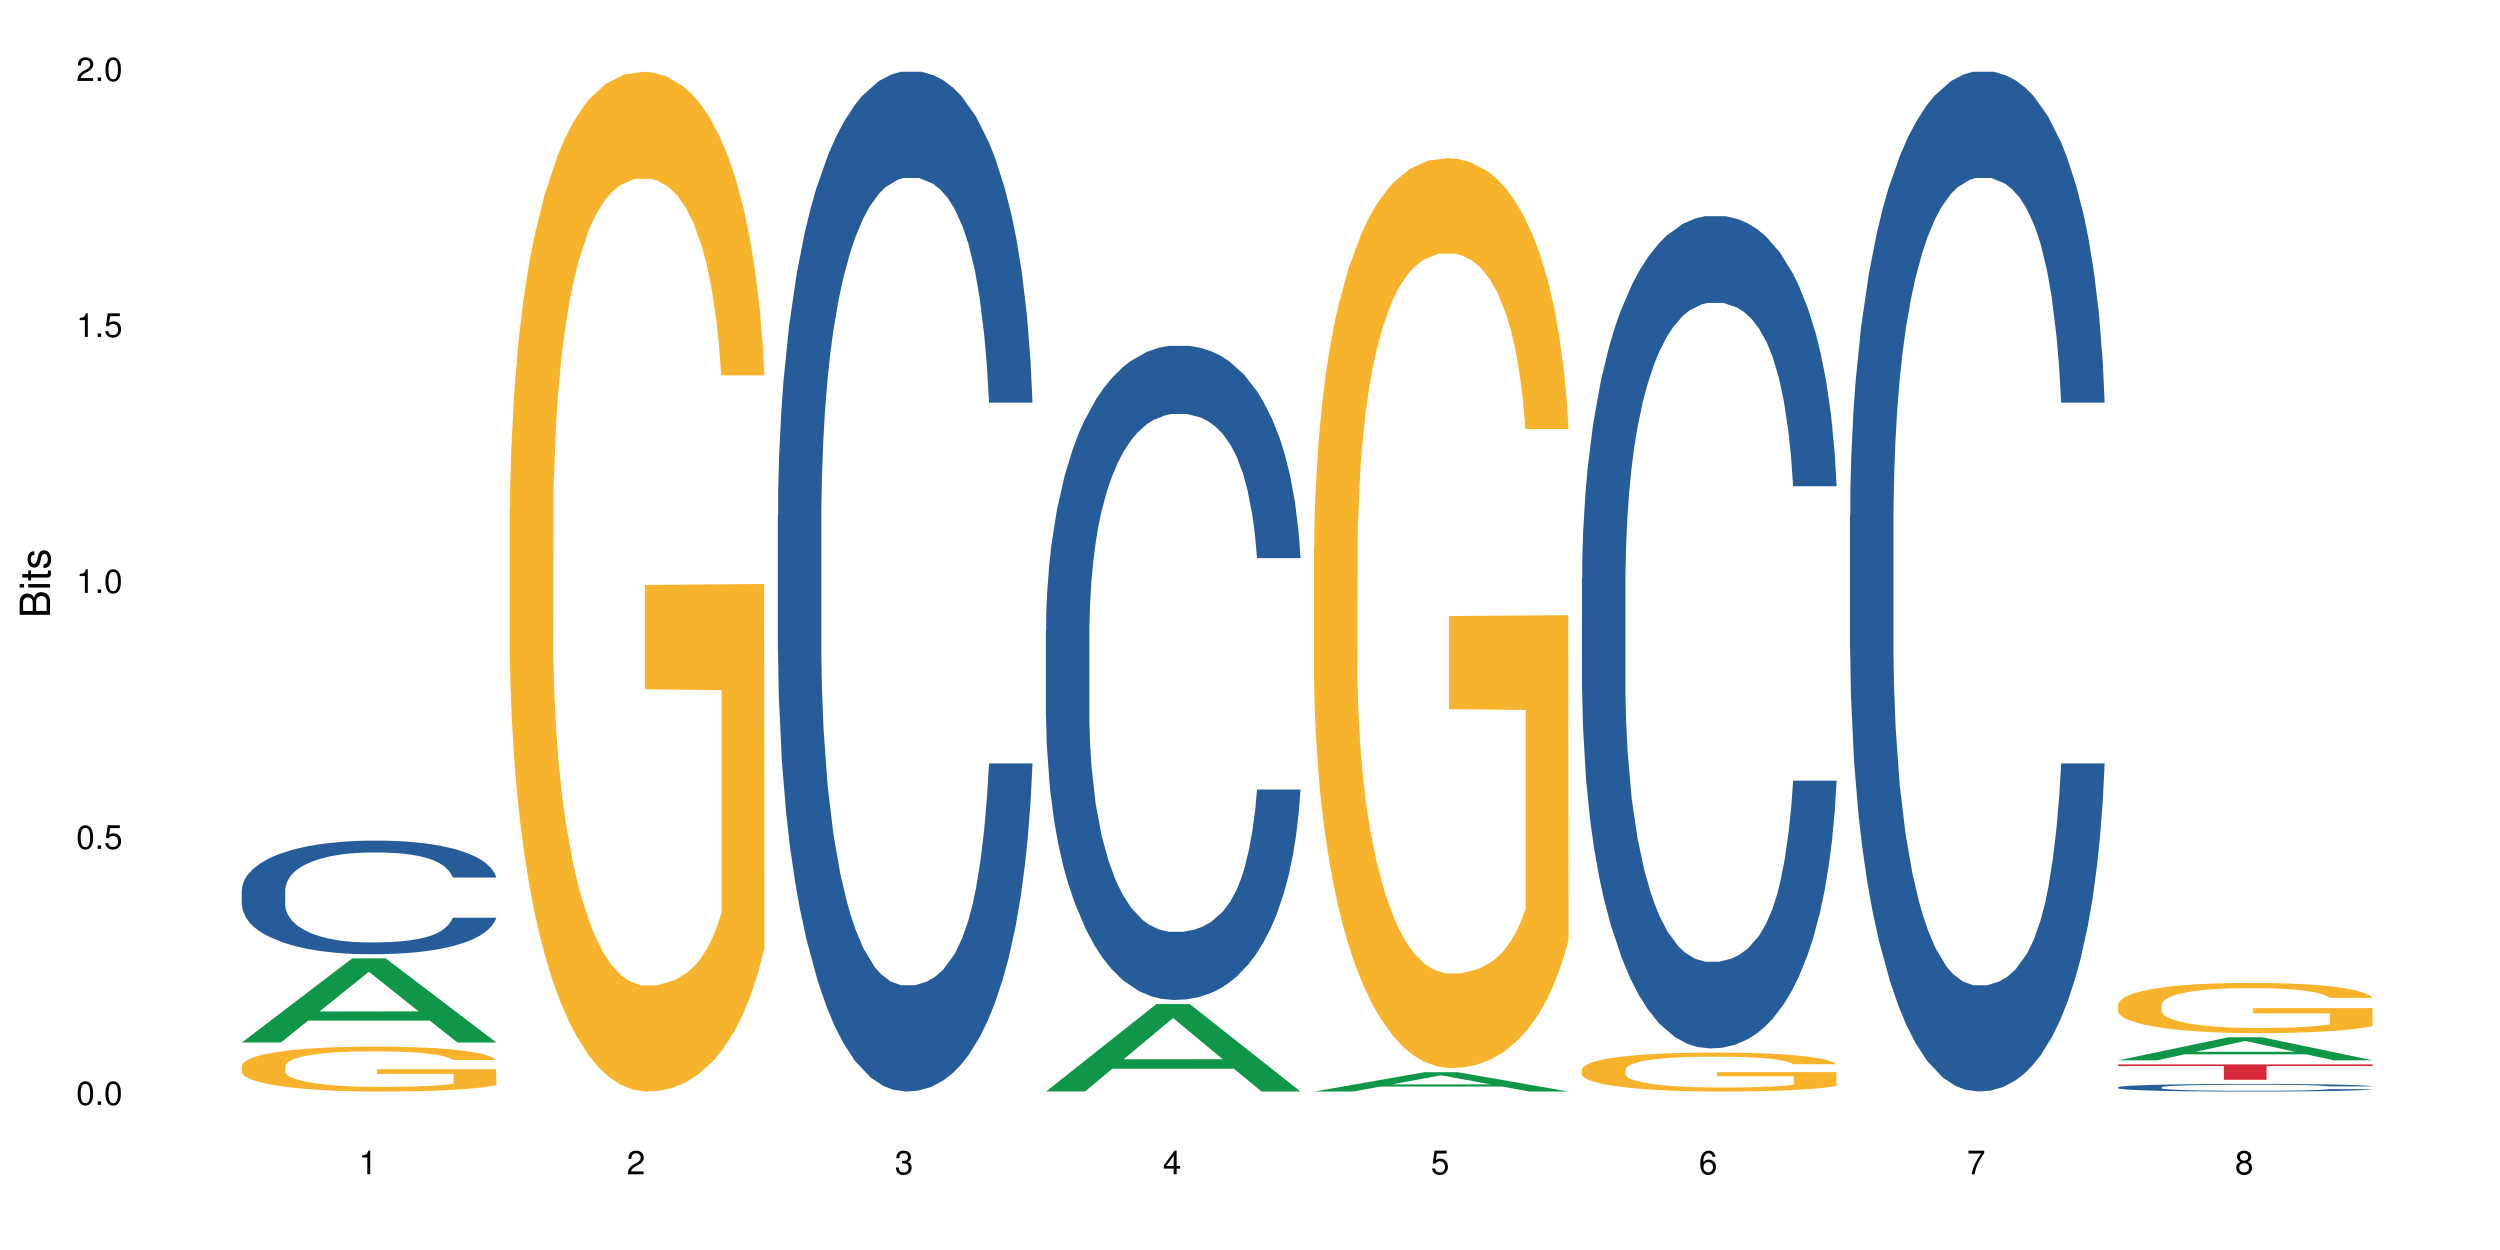 <?xml version="1.0" encoding="UTF-8"?>
<svg xmlns="http://www.w3.org/2000/svg" xmlns:xlink="http://www.w3.org/1999/xlink" width="720pt" height="360pt" viewBox="0 0 720 360" version="1.1">
<defs>
<g>
<symbol overflow="visible" id="glyph0-0">
<path style="stroke:none;" d=""/>
</symbol>
<symbol overflow="visible" id="glyph0-1">
<path style="stroke:none;" d="M 2.641 -6.797 C 2 -6.797 1.422 -6.531 1.078 -6.047 C 0.641 -5.453 0.406 -4.547 0.406 -3.297 C 0.406 -1 1.188 0.219 2.641 0.219 C 4.078 0.219 4.859 -1 4.859 -3.234 C 4.859 -4.562 4.656 -5.438 4.203 -6.047 C 3.844 -6.531 3.281 -6.797 2.641 -6.797 Z M 2.641 -6.047 C 3.547 -6.047 4 -5.125 4 -3.312 C 4 -1.375 3.562 -0.484 2.625 -0.484 C 1.734 -0.484 1.281 -1.422 1.281 -3.281 C 1.281 -5.141 1.734 -6.047 2.641 -6.047 Z M 2.641 -6.047 "/>
</symbol>
<symbol overflow="visible" id="glyph0-2">
<path style="stroke:none;" d="M 1.828 -1 L 0.828 -1 L 0.828 0 L 1.828 0 Z M 1.828 -1 "/>
</symbol>
<symbol overflow="visible" id="glyph0-3">
<path style="stroke:none;" d="M 4.562 -6.797 L 1.062 -6.797 L 0.547 -3.094 L 1.328 -3.094 C 1.719 -3.562 2.047 -3.734 2.578 -3.734 C 3.484 -3.734 4.062 -3.109 4.062 -2.094 C 4.062 -1.125 3.484 -0.531 2.578 -0.531 C 1.828 -0.531 1.375 -0.906 1.188 -1.672 L 0.328 -1.672 C 0.453 -1.109 0.547 -0.844 0.75 -0.594 C 1.125 -0.078 1.828 0.219 2.594 0.219 C 3.969 0.219 4.922 -0.781 4.922 -2.219 C 4.922 -3.562 4.031 -4.484 2.719 -4.484 C 2.25 -4.484 1.859 -4.359 1.469 -4.062 L 1.734 -5.969 L 4.562 -5.969 Z M 4.562 -6.797 "/>
</symbol>
<symbol overflow="visible" id="glyph0-4">
<path style="stroke:none;" d="M 2.484 -4.844 L 2.484 0 L 3.328 0 L 3.328 -6.797 L 2.766 -6.797 C 2.469 -5.75 2.281 -5.609 0.984 -5.453 L 0.984 -4.844 Z M 2.484 -4.844 "/>
</symbol>
<symbol overflow="visible" id="glyph0-5">
<path style="stroke:none;" d="M 4.859 -0.828 L 1.281 -0.828 C 1.359 -1.391 1.672 -1.75 2.5 -2.234 L 3.469 -2.75 C 4.406 -3.266 4.906 -3.969 4.906 -4.812 C 4.906 -5.375 4.672 -5.906 4.266 -6.266 C 3.859 -6.625 3.375 -6.797 2.719 -6.797 C 1.859 -6.797 1.219 -6.5 0.844 -5.922 C 0.609 -5.562 0.5 -5.125 0.484 -4.438 L 1.328 -4.438 C 1.359 -4.906 1.406 -5.188 1.531 -5.406 C 1.75 -5.812 2.188 -6.062 2.703 -6.062 C 3.469 -6.062 4.031 -5.516 4.031 -4.781 C 4.031 -4.25 3.719 -3.797 3.125 -3.438 L 2.234 -2.938 C 0.812 -2.141 0.406 -1.5 0.328 0 L 4.859 0 Z M 4.859 -0.828 "/>
</symbol>
<symbol overflow="visible" id="glyph0-6">
<path style="stroke:none;" d="M 2.125 -3.125 L 2.578 -3.125 C 3.516 -3.125 3.984 -2.703 3.984 -1.891 C 3.984 -1.031 3.469 -0.531 2.578 -0.531 C 1.656 -0.531 1.203 -0.984 1.156 -1.969 L 0.312 -1.969 C 0.344 -1.422 0.438 -1.078 0.609 -0.766 C 0.953 -0.109 1.625 0.219 2.547 0.219 C 3.953 0.219 4.859 -0.609 4.859 -1.906 C 4.859 -2.766 4.516 -3.25 3.703 -3.516 C 4.344 -3.766 4.656 -4.25 4.656 -4.938 C 4.656 -6.109 3.875 -6.797 2.578 -6.797 C 1.203 -6.797 0.484 -6.047 0.453 -4.609 L 1.297 -4.609 C 1.312 -5.016 1.344 -5.25 1.453 -5.453 C 1.641 -5.828 2.062 -6.062 2.594 -6.062 C 3.344 -6.062 3.797 -5.625 3.797 -4.906 C 3.797 -4.422 3.609 -4.141 3.25 -3.984 C 3.016 -3.891 2.719 -3.844 2.125 -3.844 Z M 2.125 -3.125 "/>
</symbol>
<symbol overflow="visible" id="glyph0-7">
<path style="stroke:none;" d="M 3.141 -1.625 L 3.141 0 L 3.984 0 L 3.984 -1.625 L 4.984 -1.625 L 4.984 -2.391 L 3.984 -2.391 L 3.984 -6.797 L 3.359 -6.797 L 0.266 -2.516 L 0.266 -1.625 Z M 3.141 -2.391 L 1 -2.391 L 3.141 -5.359 Z M 3.141 -2.391 "/>
</symbol>
<symbol overflow="visible" id="glyph0-8">
<path style="stroke:none;" d="M 4.781 -5.031 C 4.609 -6.141 3.891 -6.797 2.844 -6.797 C 2.094 -6.797 1.422 -6.438 1.031 -5.828 C 0.609 -5.172 0.406 -4.344 0.406 -3.094 C 0.406 -1.953 0.578 -1.234 0.984 -0.625 C 1.359 -0.078 1.953 0.219 2.703 0.219 C 3.984 0.219 4.922 -0.734 4.922 -2.078 C 4.922 -3.344 4.062 -4.234 2.844 -4.234 C 2.172 -4.234 1.641 -3.969 1.281 -3.469 C 1.281 -5.125 1.828 -6.047 2.797 -6.047 C 3.391 -6.047 3.797 -5.672 3.938 -5.031 Z M 2.734 -3.484 C 3.547 -3.484 4.062 -2.922 4.062 -2 C 4.062 -1.156 3.484 -0.531 2.703 -0.531 C 1.922 -0.531 1.328 -1.188 1.328 -2.047 C 1.328 -2.891 1.906 -3.484 2.734 -3.484 Z M 2.734 -3.484 "/>
</symbol>
<symbol overflow="visible" id="glyph0-9">
<path style="stroke:none;" d="M 4.984 -6.797 L 0.438 -6.797 L 0.438 -5.969 L 4.109 -5.969 C 2.5 -3.656 1.828 -2.234 1.328 0 L 2.219 0 C 2.594 -2.172 3.453 -4.047 4.984 -6.094 Z M 4.984 -6.797 "/>
</symbol>
<symbol overflow="visible" id="glyph0-10">
<path style="stroke:none;" d="M 3.75 -3.578 C 4.453 -4 4.688 -4.344 4.688 -4.984 C 4.688 -6.047 3.844 -6.797 2.641 -6.797 C 1.438 -6.797 0.594 -6.047 0.594 -4.984 C 0.594 -4.359 0.828 -4.016 1.516 -3.578 C 0.734 -3.203 0.359 -2.641 0.359 -1.891 C 0.359 -0.641 1.297 0.219 2.641 0.219 C 3.984 0.219 4.922 -0.641 4.922 -1.875 C 4.922 -2.641 4.531 -3.203 3.75 -3.578 Z M 2.641 -6.047 C 3.359 -6.047 3.812 -5.625 3.812 -4.969 C 3.812 -4.344 3.344 -3.922 2.641 -3.922 C 1.922 -3.922 1.453 -4.344 1.453 -4.984 C 1.453 -5.625 1.922 -6.047 2.641 -6.047 Z M 2.641 -3.203 C 3.484 -3.203 4.062 -2.672 4.062 -1.875 C 4.062 -1.062 3.484 -0.531 2.625 -0.531 C 1.797 -0.531 1.219 -1.078 1.219 -1.875 C 1.219 -2.672 1.797 -3.203 2.641 -3.203 Z M 2.641 -3.203 "/>
</symbol>
<symbol overflow="visible" id="glyph1-0">
<path style="stroke:none;" d=""/>
</symbol>
<symbol overflow="visible" id="glyph1-1">
<path style="stroke:none;" d="M 0 -0.953 L 0 -4.891 C 0 -5.719 -0.234 -6.344 -0.734 -6.797 C -1.188 -7.234 -1.812 -7.469 -2.5 -7.469 C -3.547 -7.469 -4.188 -7 -4.625 -5.875 C -4.984 -6.672 -5.641 -7.094 -6.531 -7.094 C -7.156 -7.094 -7.734 -6.859 -8.141 -6.391 C -8.562 -5.938 -8.75 -5.344 -8.75 -4.5 L -8.75 -0.953 Z M -4.984 -2.062 L -7.766 -2.062 L -7.766 -4.219 C -7.766 -4.844 -7.688 -5.203 -7.453 -5.5 C -7.219 -5.812 -6.859 -5.969 -6.375 -5.969 C -5.906 -5.969 -5.531 -5.812 -5.297 -5.5 C -5.062 -5.203 -4.984 -4.844 -4.984 -4.219 Z M -0.984 -2.062 L -4 -2.062 L -4 -4.781 C -4 -5.328 -3.859 -5.688 -3.578 -5.953 C -3.297 -6.219 -2.922 -6.359 -2.484 -6.359 C -2.062 -6.359 -1.688 -6.219 -1.406 -5.953 C -1.109 -5.688 -0.984 -5.328 -0.984 -4.781 Z M -0.984 -2.062 "/>
</symbol>
<symbol overflow="visible" id="glyph1-2">
<path style="stroke:none;" d="M -6.281 -1.797 L -6.281 -0.797 L 0 -0.797 L 0 -1.797 Z M -8.75 -1.797 L -8.75 -0.797 L -7.484 -0.797 L -7.484 -1.797 Z M -8.75 -1.797 "/>
</symbol>
<symbol overflow="visible" id="glyph1-3">
<path style="stroke:none;" d="M -6.281 -3.047 L -6.281 -2.016 L -8.016 -2.016 L -8.016 -1.016 L -6.281 -1.016 L -6.281 -0.172 L -5.469 -0.172 L -5.469 -1.016 L -0.719 -1.016 C -0.078 -1.016 0.281 -1.453 0.281 -2.234 C 0.281 -2.469 0.25 -2.719 0.188 -3.047 L -0.641 -3.047 C -0.609 -2.922 -0.594 -2.766 -0.594 -2.562 C -0.594 -2.141 -0.719 -2.016 -1.156 -2.016 L -5.469 -2.016 L -5.469 -3.047 Z M -6.281 -3.047 "/>
</symbol>
<symbol overflow="visible" id="glyph1-4">
<path style="stroke:none;" d="M -4.531 -5.25 C -5.766 -5.25 -6.469 -4.422 -6.469 -2.969 C -6.469 -1.516 -5.719 -0.562 -4.547 -0.562 C -3.562 -0.562 -3.094 -1.062 -2.734 -2.562 L -2.516 -3.484 C -2.344 -4.188 -2.094 -4.469 -1.625 -4.469 C -1.047 -4.469 -0.641 -3.875 -0.641 -3 C -0.641 -2.453 -0.797 -2 -1.062 -1.75 C -1.25 -1.594 -1.422 -1.531 -1.875 -1.469 L -1.875 -0.406 C -0.422 -0.453 0.281 -1.266 0.281 -2.922 C 0.281 -4.5 -0.5 -5.516 -1.719 -5.516 C -2.656 -5.516 -3.172 -4.984 -3.469 -3.734 L -3.703 -2.766 C -3.891 -1.953 -4.156 -1.609 -4.594 -1.609 C -5.172 -1.609 -5.547 -2.125 -5.547 -2.938 C -5.547 -3.75 -5.203 -4.172 -4.531 -4.203 Z M -4.531 -5.25 "/>
</symbol>
</g>
</defs>
<g id="surface107231">
<rect x="0" y="0" width="720" height="360" style="fill:rgb(100%,100%,100%);fill-opacity:1;stroke:none;"/>
<path style=" stroke:none;fill-rule:nonzero;fill:rgb(6.275%,58.824%,28.235%);fill-opacity:1;" d="M 69.629 300.234 L 69.707 300.211 L 101.441 276.004 L 111.078 276.004 L 142.965 300.258 L 131.762 300.258 L 123.77 293.926 L 88.746 293.926 L 80.91 300.234 L 69.629 300.234 L 92.117 291.309 L 120.559 291.285 L 106.375 279.969 L 106.219 279.945 L 106.062 280.012 L 92.039 291.285 L 92.117 291.309 Z M 69.629 300.234 "/>
<path style=" stroke:none;fill-rule:nonzero;fill:rgb(14.51%,36.078%,60%);fill-opacity:1;" d="M 69.629 256.348 L 69.719 256.32 L 69.719 255.602 L 69.988 254.465 L 70.613 253.031 L 71.238 252.043 L 72.848 250.281 L 75.086 248.578 L 77.41 247.262 L 79.109 246.484 L 80.629 245.887 L 84.117 244.781 L 86.355 244.211 L 88.77 243.703 L 91.719 243.195 L 93.867 242.895 L 98.695 242.418 L 102.273 242.207 L 105.047 242.117 L 111.039 242.117 L 114.613 242.238 L 117.207 242.387 L 120.07 242.629 L 122.484 242.895 L 126.688 243.555 L 130.445 244.391 L 132.145 244.871 L 134.828 245.797 L 136.883 246.691 L 138.316 247.469 L 139.926 248.578 L 141.355 249.922 L 142.43 251.445 L 142.965 252.73 L 130.445 252.73 L 129.82 251.535 L 129.102 250.609 L 127.762 249.383 L 126.422 248.516 L 124.543 247.648 L 122.844 247.082 L 120.516 246.512 L 118.461 246.156 L 116.312 245.887 L 114.258 245.707 L 110.32 245.527 L 105.762 245.527 L 104.062 245.586 L 100.574 245.824 L 98.695 246.035 L 96.012 246.453 L 94.133 246.844 L 91.898 247.441 L 90.379 247.949 L 88.5 248.727 L 87.16 249.414 L 85.637 250.398 L 84.742 251.148 L 83.938 251.984 L 83.223 252.973 L 82.688 254.016 L 82.328 255.125 L 82.148 256.199 L 82.148 260.832 L 82.328 261.91 L 82.777 263.164 L 83.938 264.988 L 85.637 266.574 L 87.605 267.828 L 89.484 268.727 L 90.559 269.145 L 91.988 269.625 L 94.223 270.223 L 97.445 270.82 L 99.32 271.059 L 102.184 271.297 L 105.137 271.418 L 109.07 271.418 L 112.559 271.297 L 114.883 271.148 L 117.297 270.91 L 120.605 270.398 L 122.664 269.922 L 124.453 269.355 L 125.793 268.785 L 126.688 268.309 L 128.031 267.383 L 129.102 266.363 L 129.906 265.316 L 130.445 264.301 L 142.965 264.301 L 142.43 265.496 L 141.625 266.664 L 140.82 267.531 L 139.566 268.578 L 138.137 269.504 L 136.078 270.551 L 134.379 271.238 L 132.145 271.984 L 130.086 272.555 L 127.852 273.062 L 124.543 273.66 L 122.395 273.957 L 120.07 274.227 L 117.297 274.465 L 113.809 274.676 L 110.055 274.797 L 106.566 274.824 L 102.809 274.766 L 100.035 274.645 L 96.371 274.375 L 91.809 273.84 L 88.5 273.27 L 85.906 272.703 L 83.672 272.105 L 81.168 271.297 L 77.945 269.98 L 75.98 268.965 L 74.637 268.129 L 73.117 266.961 L 72.043 265.914 L 70.793 264.242 L 69.898 262.121 L 69.629 260.477 Z M 69.629 256.348 "/>
<path style=" stroke:none;fill-rule:nonzero;fill:rgb(96.863%,70.196%,16.863%);fill-opacity:1;" d="M 69.629 306.977 L 69.719 306.965 L 69.719 306.73 L 70.078 306.195 L 70.973 305.465 L 72.133 304.863 L 73.387 304.391 L 74.191 304.141 L 75.531 303.789 L 76.695 303.527 L 79.645 302.996 L 83.402 302.5 L 85.461 302.289 L 87.785 302.086 L 91.094 301.863 L 92.613 301.781 L 97.266 301.59 L 102.543 301.473 L 108.355 301.438 L 111.039 301.449 L 114.703 301.496 L 119.711 301.625 L 122.574 301.746 L 124.809 301.863 L 127.137 302.016 L 129.996 302.254 L 132.68 302.535 L 134.828 302.82 L 136.973 303.172 L 138.762 303.551 L 140.281 303.965 L 141.625 304.461 L 142.43 304.875 L 142.965 305.289 L 130.535 305.289 L 129.82 304.875 L 129.016 304.555 L 127.672 304.164 L 126.332 303.883 L 124.988 303.656 L 122.484 303.352 L 120.34 303.16 L 117.656 302.996 L 115.062 302.891 L 112.109 302.82 L 110.32 302.797 L 105.582 302.797 L 101.289 302.879 L 98.785 302.973 L 96.996 303.066 L 94.492 303.246 L 92.973 303.387 L 92.078 303.48 L 89.395 303.848 L 87.605 304.176 L 86.621 304.402 L 85.371 304.758 L 84.477 305.074 L 83.492 305.547 L 82.953 305.902 L 82.238 306.707 L 82.148 308.832 L 82.418 309.281 L 82.953 309.766 L 83.672 310.188 L 84.742 310.637 L 85.816 310.98 L 87.695 311.441 L 89.305 311.75 L 90.559 311.949 L 92.973 312.27 L 93.957 312.375 L 96.281 312.586 L 98.695 312.754 L 101.648 312.895 L 103.883 312.965 L 107.461 313.023 L 112.02 313.023 L 117.387 312.953 L 120.785 312.859 L 123.109 312.766 L 124.633 312.68 L 126.508 312.551 L 127.852 312.434 L 129.102 312.305 L 130.625 312.102 L 130.625 309.281 L 108.535 309.27 L 108.535 307.945 L 142.875 307.934 L 142.965 312.551 L 141.086 312.871 L 138.762 313.176 L 136.527 313.414 L 134.199 313.613 L 130.891 313.84 L 128.207 313.98 L 124.094 314.145 L 120.34 314.254 L 116.402 314.324 L 112.914 314.359 L 108.801 314.371 L 105.137 314.348 L 101.199 314.277 L 98.07 314.184 L 95.207 314.062 L 92.344 313.91 L 88.77 313.66 L 86.441 313.461 L 84.027 313.215 L 81.613 312.918 L 79.469 312.598 L 78.035 312.352 L 76.605 312.066 L 75.086 311.715 L 73.652 311.312 L 72.582 310.945 L 71.598 310.531 L 70.883 310.141 L 70.164 309.609 L 69.809 309.184 L 69.629 308.82 Z M 69.629 306.977 "/>
<path style=" stroke:none;fill-rule:nonzero;fill:rgb(96.863%,70.196%,16.863%);fill-opacity:1;" d="M 146.824 146.461 L 146.914 146.191 L 146.914 140.828 L 147.273 128.758 L 148.168 112.129 L 149.328 98.449 L 150.582 87.719 L 151.387 82.086 L 152.727 74.039 L 153.891 68.141 L 156.844 56.07 L 160.598 44.805 L 162.656 39.977 L 164.98 35.414 L 168.289 30.32 L 169.809 28.441 L 174.461 24.148 L 179.738 21.469 L 185.551 20.664 L 188.234 20.93 L 191.898 22.004 L 196.91 24.953 L 199.77 27.637 L 202.008 30.32 L 204.332 33.805 L 207.195 39.172 L 209.875 45.609 L 212.023 52.047 L 214.168 60.094 L 215.957 68.676 L 217.477 78.062 L 218.82 89.328 L 219.625 98.715 L 220.16 108.105 L 207.73 108.105 L 207.016 98.715 L 206.211 91.477 L 204.867 82.625 L 203.527 76.188 L 202.184 71.09 L 199.68 64.117 L 197.535 59.824 L 194.852 56.07 L 192.258 53.656 L 189.305 52.047 L 187.52 51.508 L 182.777 51.508 L 178.484 53.387 L 175.98 55.531 L 174.191 57.68 L 171.688 61.703 L 170.168 64.922 L 169.273 67.066 L 166.59 75.383 L 164.801 82.891 L 163.816 87.988 L 162.566 96.035 L 161.672 103.277 L 160.688 114.004 L 160.152 122.051 L 159.434 140.293 L 159.348 188.574 L 159.613 198.766 L 160.152 209.762 L 160.867 219.418 L 161.941 229.609 L 163.012 237.391 L 164.891 247.852 L 166.5 254.824 L 167.754 259.383 L 170.168 266.625 L 171.152 269.039 L 173.477 273.867 L 175.891 277.625 L 178.844 280.844 L 181.078 282.453 L 184.656 283.793 L 189.219 283.793 L 194.582 282.184 L 197.98 280.039 L 200.309 277.891 L 201.828 276.016 L 203.707 273.062 L 205.047 270.383 L 206.301 267.43 L 207.82 262.871 L 207.82 198.766 L 185.73 198.496 L 185.73 168.457 L 220.07 168.188 L 220.16 273.062 L 218.285 280.305 L 215.957 287.281 L 213.723 292.645 L 211.398 297.203 L 208.086 302.301 L 205.406 305.52 L 201.289 309.273 L 197.535 311.688 L 193.598 313.297 L 190.113 314.102 L 185.996 314.371 L 182.332 313.836 L 178.395 312.227 L 175.266 310.078 L 172.402 307.398 L 169.543 303.91 L 165.965 298.277 L 163.641 293.719 L 161.223 288.086 L 158.809 281.379 L 156.664 274.137 L 155.23 268.504 L 153.801 262.066 L 152.281 254.02 L 150.852 244.898 L 149.777 236.586 L 148.793 227.195 L 148.078 218.344 L 147.363 206.277 L 147.004 196.621 L 146.824 188.305 Z M 146.824 146.461 "/>
<path style=" stroke:none;fill-rule:nonzero;fill:rgb(14.51%,36.078%,60%);fill-opacity:1;" d="M 224.02 148.457 L 224.109 148.188 L 224.109 141.742 L 224.379 131.543 L 225.004 118.656 L 225.633 109.797 L 227.242 93.957 L 229.477 78.652 L 231.801 66.84 L 233.5 59.859 L 235.023 54.492 L 238.508 44.559 L 240.746 39.457 L 243.16 34.891 L 246.113 30.328 L 248.258 27.645 L 253.086 23.348 L 256.664 21.469 L 259.438 20.664 L 265.43 20.664 L 269.008 21.738 L 271.602 23.078 L 274.461 25.227 L 276.875 27.645 L 281.082 33.551 L 284.836 41.066 L 286.535 45.363 L 289.219 53.684 L 291.277 61.738 L 292.707 68.719 L 294.316 78.652 L 295.746 90.734 L 296.82 104.426 L 297.355 115.969 L 284.836 115.969 L 284.211 105.23 L 283.496 96.91 L 282.152 85.902 L 280.812 78.117 L 278.934 70.332 L 277.234 65.23 L 274.91 60.129 L 272.852 56.906 L 270.707 54.492 L 268.648 52.879 L 264.715 51.27 L 260.152 51.27 L 258.453 51.805 L 254.965 53.953 L 253.086 55.832 L 250.406 59.59 L 248.527 63.082 L 246.289 68.449 L 244.77 73.016 L 242.891 79.996 L 241.551 86.172 L 240.031 95.031 L 239.137 101.742 L 238.332 109.258 L 237.613 118.117 L 237.078 127.516 L 236.723 137.449 L 236.543 147.113 L 236.543 188.727 L 236.723 198.391 L 237.168 209.668 L 238.332 226.043 L 240.031 240.273 L 241.996 251.547 L 243.875 259.602 L 244.949 263.359 L 246.379 267.656 L 248.617 273.027 L 251.836 278.395 L 253.715 280.543 L 256.574 282.691 L 259.527 283.766 L 263.461 283.766 L 266.949 282.691 L 269.273 281.348 L 271.691 279.199 L 275 274.637 L 277.055 270.34 L 278.844 265.242 L 280.188 260.141 L 281.082 255.844 L 282.422 247.52 L 283.496 238.395 L 284.301 228.996 L 284.836 219.867 L 297.355 219.867 L 296.82 230.609 L 296.016 241.078 L 295.211 248.863 L 293.957 258.262 L 292.527 266.582 L 290.473 275.98 L 288.773 282.152 L 286.535 288.867 L 284.48 293.969 L 282.242 298.531 L 278.934 303.898 L 276.789 306.586 L 274.461 309 L 271.691 311.148 L 268.203 313.027 L 264.445 314.102 L 260.957 314.371 L 257.203 313.832 L 254.43 312.762 L 250.762 310.344 L 246.199 305.512 L 242.891 300.41 L 240.297 295.309 L 238.062 289.941 L 235.559 282.691 L 232.34 270.879 L 230.371 261.75 L 229.031 254.234 L 227.508 243.762 L 226.438 234.367 L 225.184 219.332 L 224.289 200.27 L 224.02 185.504 Z M 224.02 148.457 "/>
<path style=" stroke:none;fill-rule:nonzero;fill:rgb(6.275%,58.824%,28.235%);fill-opacity:1;" d="M 301.219 314.348 L 301.297 314.324 L 333.027 289.18 L 342.664 289.18 L 374.555 314.371 L 363.348 314.371 L 355.355 307.793 L 320.336 307.793 L 312.5 314.348 L 301.219 314.348 L 323.703 305.074 L 352.145 305.051 L 337.965 293.293 L 337.809 293.27 L 337.648 293.344 L 323.625 305.051 L 323.703 305.074 Z M 301.219 314.348 "/>
<path style=" stroke:none;fill-rule:nonzero;fill:rgb(14.51%,36.078%,60%);fill-opacity:1;" d="M 301.219 181.578 L 301.305 181.406 L 301.305 177.273 L 301.574 170.73 L 302.199 162.465 L 302.828 156.781 L 304.438 146.621 L 306.672 136.805 L 308.996 129.227 L 310.695 124.75 L 312.219 121.305 L 315.707 114.934 L 317.941 111.664 L 320.355 108.734 L 323.309 105.809 L 325.453 104.086 L 330.285 101.332 L 333.859 100.125 L 336.633 99.609 L 342.625 99.609 L 346.203 100.297 L 348.797 101.16 L 351.656 102.535 L 354.074 104.086 L 358.277 107.875 L 362.031 112.695 L 363.73 115.453 L 366.414 120.789 L 368.473 125.957 L 369.902 130.434 L 371.512 136.805 L 372.945 144.555 L 374.016 153.336 L 374.555 160.742 L 362.031 160.742 L 361.406 153.852 L 360.691 148.516 L 359.348 141.453 L 358.008 136.461 L 356.129 131.465 L 354.43 128.195 L 352.105 124.922 L 350.047 122.855 L 347.902 121.305 L 345.844 120.273 L 341.91 119.238 L 337.348 119.238 L 335.648 119.586 L 332.16 120.961 L 330.285 122.168 L 327.602 124.578 L 325.723 126.816 L 323.484 130.262 L 321.965 133.188 L 320.086 137.664 L 318.746 141.625 L 317.227 147.309 L 316.332 151.613 L 315.527 156.438 L 314.812 162.117 L 314.273 168.145 L 313.918 174.516 L 313.738 180.715 L 313.738 207.406 L 313.918 213.609 L 314.363 220.84 L 315.527 231.344 L 317.227 240.473 L 319.195 247.703 L 321.07 252.871 L 322.145 255.281 L 323.574 258.035 L 325.812 261.48 L 329.031 264.926 L 330.91 266.301 L 333.77 267.68 L 336.723 268.367 L 340.656 268.367 L 344.145 267.68 L 346.473 266.82 L 348.887 265.441 L 352.195 262.512 L 354.25 259.758 L 356.039 256.484 L 357.383 253.215 L 358.277 250.461 L 359.617 245.121 L 360.691 239.266 L 361.496 233.238 L 362.031 227.383 L 374.555 227.383 L 374.016 234.273 L 373.211 240.988 L 372.406 245.98 L 371.156 252.008 L 369.723 257.348 L 367.668 263.375 L 365.969 267.336 L 363.73 271.641 L 361.676 274.91 L 359.438 277.84 L 356.129 281.285 L 353.984 283.004 L 351.656 284.555 L 348.887 285.934 L 345.398 287.137 L 341.641 287.828 L 338.152 288 L 334.398 287.656 L 331.625 286.965 L 327.957 285.418 L 323.398 282.316 L 320.086 279.043 L 317.496 275.773 L 315.258 272.328 L 312.754 267.68 L 309.535 260.102 L 307.566 254.246 L 306.227 249.426 L 304.707 242.711 L 303.633 236.684 L 302.379 227.039 L 301.484 214.812 L 301.219 205.34 Z M 301.219 181.578 "/>
<path style=" stroke:none;fill-rule:nonzero;fill:rgb(6.275%,58.824%,28.235%);fill-opacity:1;" d="M 378.414 314.367 L 378.492 314.359 L 410.223 308.801 L 419.859 308.801 L 451.75 314.371 L 440.547 314.371 L 432.555 312.918 L 397.531 312.918 L 389.695 314.367 L 378.414 314.367 L 400.898 312.316 L 429.34 312.309 L 415.16 309.711 L 415.004 309.703 L 414.848 309.719 L 400.82 312.309 L 400.898 312.316 Z M 378.414 314.367 "/>
<path style=" stroke:none;fill-rule:nonzero;fill:rgb(96.863%,70.196%,16.863%);fill-opacity:1;" d="M 378.414 157.785 L 378.504 157.547 L 378.504 152.762 L 378.859 141.988 L 379.754 127.148 L 380.918 114.941 L 382.168 105.367 L 382.973 100.344 L 384.316 93.16 L 385.477 87.895 L 388.43 77.125 L 392.188 67.074 L 394.242 62.766 L 396.566 58.695 L 399.879 54.148 L 401.398 52.473 L 406.047 48.641 L 411.324 46.25 L 417.137 45.531 L 419.82 45.77 L 423.488 46.727 L 428.496 49.359 L 431.359 51.754 L 433.594 54.148 L 435.918 57.258 L 438.781 62.047 L 441.465 67.789 L 443.609 73.535 L 445.758 80.715 L 447.547 88.375 L 449.066 96.754 L 450.406 106.805 L 451.211 115.184 L 451.75 123.559 L 439.316 123.559 L 438.602 115.184 L 437.797 108.719 L 436.457 100.82 L 435.113 95.078 L 433.773 90.527 L 431.27 84.305 L 429.121 80.477 L 426.438 77.125 L 423.848 74.973 L 420.895 73.535 L 419.105 73.055 L 414.367 73.055 L 410.074 74.73 L 407.57 76.648 L 405.781 78.562 L 403.277 82.152 L 401.754 85.023 L 400.859 86.938 L 398.18 94.359 L 396.391 101.059 L 395.406 105.609 L 394.152 112.789 L 393.258 119.25 L 392.277 128.824 L 391.738 136.004 L 391.023 152.281 L 390.934 195.363 L 391.203 204.461 L 391.738 214.273 L 392.453 222.891 L 393.527 231.984 L 394.602 238.926 L 396.48 248.262 L 398.09 254.484 L 399.34 258.555 L 401.754 265.016 L 402.738 267.168 L 405.066 271.477 L 407.48 274.828 L 410.43 277.703 L 412.668 279.137 L 416.242 280.336 L 420.805 280.336 L 426.172 278.898 L 429.57 276.984 L 431.895 275.07 L 433.414 273.395 L 435.293 270.762 L 436.637 268.367 L 437.887 265.734 L 439.406 261.664 L 439.406 204.461 L 417.316 204.219 L 417.316 177.414 L 451.66 177.176 L 451.75 270.762 L 449.871 277.223 L 447.547 283.445 L 445.309 288.234 L 442.984 292.301 L 439.676 296.848 L 436.992 299.723 L 432.879 303.074 L 429.121 305.227 L 425.188 306.664 L 421.699 307.379 L 417.586 307.621 L 413.918 307.141 L 409.984 305.707 L 406.852 303.789 L 403.992 301.398 L 401.129 298.285 L 397.551 293.258 L 395.227 289.191 L 392.812 284.164 L 390.398 278.18 L 388.25 271.719 L 386.82 266.691 L 385.391 260.945 L 383.867 253.766 L 382.438 245.629 L 381.363 238.207 L 380.379 229.832 L 379.664 221.934 L 378.949 211.16 L 378.594 202.547 L 378.414 195.125 Z M 378.414 157.785 "/>
<path style=" stroke:none;fill-rule:nonzero;fill:rgb(14.51%,36.078%,60%);fill-opacity:1;" d="M 455.609 166.555 L 455.699 166.336 L 455.699 161.078 L 455.965 152.75 L 456.594 142.234 L 457.219 135.004 L 458.828 122.078 L 461.066 109.586 L 463.391 99.949 L 465.09 94.25 L 466.609 89.867 L 470.098 81.762 L 472.332 77.598 L 474.746 73.875 L 477.699 70.148 L 479.848 67.957 L 484.676 64.453 L 488.254 62.918 L 491.023 62.262 L 497.016 62.262 L 500.594 63.137 L 503.188 64.234 L 506.051 65.988 L 508.465 67.957 L 512.668 72.777 L 516.426 78.914 L 518.125 82.418 L 520.805 89.211 L 522.863 95.785 L 524.293 101.48 L 525.906 109.586 L 527.336 119.449 L 528.41 130.621 L 528.945 140.043 L 516.426 140.043 L 515.797 131.277 L 515.082 124.488 L 513.742 115.504 L 512.398 109.148 L 510.523 102.797 L 508.824 98.633 L 506.496 94.469 L 504.441 91.84 L 502.293 89.867 L 500.238 88.555 L 496.301 87.238 L 491.742 87.238 L 490.043 87.676 L 486.555 89.43 L 484.676 90.965 L 481.992 94.031 L 480.113 96.879 L 477.879 101.262 L 476.359 104.988 L 474.48 110.684 L 473.137 115.723 L 471.617 122.953 L 470.723 128.43 L 469.918 134.566 L 469.203 141.797 L 468.668 149.465 L 468.309 157.57 L 468.129 165.457 L 468.129 199.418 L 468.309 207.309 L 468.758 216.508 L 469.918 229.875 L 471.617 241.488 L 473.586 250.691 L 475.465 257.262 L 476.535 260.332 L 477.969 263.836 L 480.203 268.219 L 483.422 272.602 L 485.301 274.352 L 488.164 276.105 L 491.113 276.98 L 495.051 276.98 L 498.539 276.105 L 500.863 275.012 L 503.277 273.258 L 506.586 269.531 L 508.645 266.027 L 510.434 261.863 L 511.773 257.699 L 512.668 254.195 L 514.008 247.402 L 515.082 239.953 L 515.887 232.285 L 516.426 224.836 L 528.945 224.836 L 528.41 233.602 L 527.605 242.145 L 526.797 248.5 L 525.547 256.168 L 524.117 262.961 L 522.059 270.629 L 520.359 275.668 L 518.125 281.145 L 516.066 285.309 L 513.832 289.031 L 510.523 293.414 L 508.375 295.605 L 506.051 297.578 L 503.277 299.332 L 499.789 300.863 L 496.035 301.742 L 492.547 301.961 L 488.789 301.52 L 486.016 300.645 L 482.352 298.672 L 477.789 294.73 L 474.48 290.566 L 471.887 286.402 L 469.648 282.02 L 467.145 276.105 L 463.926 266.465 L 461.957 259.016 L 460.617 252.879 L 459.098 244.336 L 458.023 236.668 L 456.773 224.398 L 455.879 208.84 L 455.609 196.789 Z M 455.609 166.555 "/>
<path style=" stroke:none;fill-rule:nonzero;fill:rgb(96.863%,70.196%,16.863%);fill-opacity:1;" d="M 455.609 307.949 L 455.699 307.938 L 455.699 307.734 L 456.055 307.273 L 456.949 306.637 L 458.113 306.113 L 459.367 305.703 L 460.172 305.488 L 461.512 305.18 L 462.676 304.953 L 465.625 304.492 L 469.383 304.062 L 471.438 303.879 L 473.766 303.703 L 477.074 303.508 L 478.594 303.438 L 483.246 303.273 L 488.52 303.168 L 494.336 303.141 L 497.016 303.148 L 500.684 303.191 L 505.691 303.305 L 508.555 303.406 L 510.789 303.508 L 513.117 303.641 L 515.977 303.848 L 518.66 304.094 L 520.805 304.34 L 522.953 304.648 L 524.742 304.977 L 526.262 305.336 L 527.605 305.766 L 528.41 306.125 L 528.945 306.484 L 516.516 306.484 L 515.797 306.125 L 514.992 305.848 L 513.652 305.508 L 512.309 305.262 L 510.969 305.066 L 508.465 304.801 L 506.316 304.637 L 503.637 304.492 L 501.043 304.402 L 498.09 304.34 L 496.301 304.32 L 491.562 304.32 L 487.27 304.391 L 484.766 304.473 L 482.977 304.555 L 480.473 304.707 L 478.953 304.832 L 478.059 304.914 L 475.375 305.23 L 473.586 305.52 L 472.602 305.715 L 471.348 306.02 L 470.457 306.297 L 469.473 306.707 L 468.934 307.016 L 468.219 307.715 L 468.129 309.559 L 468.398 309.949 L 468.934 310.371 L 469.648 310.738 L 470.723 311.129 L 471.797 311.426 L 473.676 311.828 L 475.285 312.094 L 476.535 312.27 L 478.953 312.543 L 479.934 312.637 L 482.262 312.82 L 484.676 312.965 L 487.625 313.09 L 489.863 313.148 L 493.441 313.203 L 498 313.203 L 503.367 313.141 L 506.766 313.059 L 509.09 312.977 L 510.609 312.902 L 512.488 312.793 L 513.832 312.688 L 515.082 312.574 L 516.602 312.402 L 516.602 309.949 L 494.512 309.941 L 494.512 308.789 L 528.855 308.781 L 528.945 312.793 L 527.066 313.066 L 524.742 313.336 L 522.508 313.539 L 520.18 313.715 L 516.871 313.91 L 514.188 314.031 L 510.074 314.176 L 506.316 314.27 L 502.383 314.328 L 498.895 314.359 L 494.781 314.371 L 491.113 314.352 L 487.18 314.289 L 484.051 314.207 L 481.188 314.105 L 478.324 313.969 L 474.746 313.754 L 472.422 313.582 L 470.008 313.367 L 467.594 313.109 L 465.445 312.832 L 464.016 312.617 L 462.586 312.371 L 461.066 312.062 L 459.633 311.715 L 458.559 311.395 L 457.578 311.035 L 456.859 310.699 L 456.145 310.238 L 455.789 309.867 L 455.609 309.551 Z M 455.609 307.949 "/>
<path style=" stroke:none;fill-rule:nonzero;fill:rgb(14.51%,36.078%,60%);fill-opacity:1;" d="M 532.805 148.457 L 532.895 148.188 L 532.895 141.742 L 533.164 131.543 L 533.789 118.656 L 534.414 109.797 L 536.023 93.957 L 538.262 78.652 L 540.586 66.84 L 542.285 59.859 L 543.805 54.492 L 547.293 44.559 L 549.527 39.457 L 551.945 34.891 L 554.895 30.328 L 557.043 27.645 L 561.871 23.348 L 565.449 21.469 L 568.223 20.664 L 574.215 20.664 L 577.789 21.738 L 580.383 23.078 L 583.246 25.227 L 585.66 27.645 L 589.863 33.551 L 593.621 41.066 L 595.32 45.363 L 598.004 53.684 L 600.059 61.738 L 601.492 68.719 L 603.102 78.652 L 604.531 90.734 L 605.605 104.426 L 606.141 115.969 L 593.621 115.969 L 592.996 105.23 L 592.277 96.91 L 590.938 85.902 L 589.598 78.117 L 587.719 70.332 L 586.02 65.23 L 583.691 60.129 L 581.637 56.906 L 579.488 54.492 L 577.434 52.879 L 573.496 51.27 L 568.938 51.27 L 567.238 51.805 L 563.75 53.953 L 561.871 55.832 L 559.188 59.59 L 557.309 63.082 L 555.074 68.449 L 553.555 73.016 L 551.676 79.996 L 550.336 86.172 L 548.812 95.031 L 547.918 101.742 L 547.113 109.258 L 546.398 118.117 L 545.863 127.516 L 545.504 137.449 L 545.324 147.113 L 545.324 188.727 L 545.504 198.391 L 545.953 209.668 L 547.113 226.043 L 548.812 240.273 L 550.781 251.547 L 552.66 259.602 L 553.734 263.359 L 555.164 267.656 L 557.398 273.027 L 560.617 278.395 L 562.496 280.543 L 565.359 282.691 L 568.309 283.766 L 572.246 283.766 L 575.734 282.691 L 578.059 281.348 L 580.473 279.199 L 583.781 274.637 L 585.84 270.34 L 587.629 265.242 L 588.969 260.141 L 589.863 255.844 L 591.207 247.52 L 592.277 238.395 L 593.082 228.996 L 593.621 219.867 L 606.141 219.867 L 605.605 230.609 L 604.801 241.078 L 603.996 248.863 L 602.742 258.262 L 601.312 266.582 L 599.254 275.98 L 597.555 282.152 L 595.32 288.867 L 593.262 293.969 L 591.027 298.531 L 587.719 303.898 L 585.57 306.586 L 583.246 309 L 580.473 311.148 L 576.984 313.027 L 573.23 314.102 L 569.742 314.371 L 565.984 313.832 L 563.211 312.762 L 559.547 310.344 L 554.984 305.512 L 551.676 300.41 L 549.082 295.309 L 546.848 289.941 L 544.344 282.691 L 541.121 270.879 L 539.156 261.75 L 537.812 254.234 L 536.293 243.762 L 535.219 234.367 L 533.969 219.332 L 533.074 200.27 L 532.805 185.504 Z M 532.805 148.457 "/>
<path style=" stroke:none;fill-rule:nonzero;fill:rgb(6.275%,58.824%,28.235%);fill-opacity:1;" d="M 610 305.367 L 610.078 305.363 L 641.812 298.727 L 651.449 298.727 L 683.336 305.375 L 672.133 305.375 L 664.141 303.641 L 629.117 303.641 L 621.285 305.367 L 610 305.367 L 632.488 302.922 L 660.93 302.914 L 646.746 299.812 L 646.59 299.809 L 646.434 299.824 L 632.41 302.914 L 632.488 302.922 Z M 610 305.367 "/>
<path style=" stroke:none;fill-rule:nonzero;fill:rgb(14.51%,36.078%,60%);fill-opacity:1;" d="M 610 313.129 L 610.09 313.125 L 610.09 313.078 L 610.359 313.004 L 610.984 312.906 L 611.609 312.84 L 613.219 312.723 L 615.457 312.605 L 617.781 312.52 L 619.48 312.465 L 621 312.426 L 624.488 312.352 L 626.727 312.312 L 629.141 312.277 L 632.09 312.246 L 634.238 312.227 L 639.066 312.191 L 642.645 312.18 L 645.418 312.172 L 651.41 312.172 L 654.988 312.18 L 657.578 312.191 L 660.441 312.207 L 662.855 312.227 L 667.059 312.27 L 670.816 312.324 L 672.516 312.355 L 675.199 312.418 L 677.254 312.48 L 678.688 312.531 L 680.297 312.605 L 681.727 312.695 L 682.801 312.801 L 683.336 312.887 L 670.816 312.887 L 670.191 312.805 L 669.477 312.742 L 668.133 312.66 L 666.793 312.602 L 664.914 312.543 L 663.215 312.508 L 660.891 312.469 L 658.832 312.445 L 656.688 312.426 L 654.629 312.414 L 650.695 312.402 L 646.133 312.402 L 644.434 312.406 L 640.945 312.422 L 639.066 312.438 L 636.383 312.465 L 634.508 312.488 L 632.27 312.531 L 630.75 312.562 L 628.871 312.617 L 627.531 312.664 L 626.008 312.73 L 625.117 312.781 L 624.309 312.836 L 623.594 312.902 L 623.059 312.973 L 622.699 313.047 L 622.523 313.117 L 622.523 313.43 L 622.699 313.504 L 623.148 313.586 L 624.309 313.711 L 626.008 313.816 L 627.977 313.902 L 629.855 313.961 L 630.93 313.988 L 632.359 314.02 L 634.594 314.062 L 637.816 314.102 L 639.691 314.117 L 642.555 314.133 L 645.508 314.141 L 649.441 314.141 L 652.93 314.133 L 655.254 314.125 L 657.668 314.109 L 660.977 314.074 L 663.035 314.043 L 664.824 314.004 L 666.164 313.965 L 667.059 313.934 L 668.402 313.871 L 669.477 313.801 L 670.281 313.73 L 670.816 313.664 L 683.336 313.664 L 682.801 313.742 L 681.996 313.82 L 681.191 313.879 L 679.938 313.949 L 678.508 314.012 L 676.449 314.082 L 674.75 314.129 L 672.516 314.18 L 670.457 314.219 L 668.223 314.254 L 664.914 314.293 L 662.766 314.312 L 660.441 314.332 L 657.668 314.348 L 654.18 314.359 L 650.426 314.367 L 646.938 314.371 L 643.18 314.367 L 640.41 314.359 L 636.742 314.34 L 632.18 314.305 L 628.871 314.266 L 626.277 314.227 L 624.043 314.188 L 621.539 314.133 L 618.316 314.047 L 616.352 313.977 L 615.008 313.922 L 613.488 313.844 L 612.414 313.773 L 611.164 313.66 L 610.27 313.516 L 610 313.406 Z M 610 313.129 "/>
<path style=" stroke:none;fill-rule:nonzero;fill:rgb(96.863%,70.196%,16.863%);fill-opacity:1;" d="M 610 289.273 L 610.09 289.258 L 610.09 288.996 L 610.449 288.398 L 611.344 287.582 L 612.504 286.906 L 613.758 286.379 L 614.562 286.102 L 615.902 285.703 L 617.066 285.414 L 620.016 284.816 L 623.773 284.262 L 625.832 284.023 L 628.156 283.801 L 631.465 283.547 L 632.984 283.457 L 637.637 283.246 L 642.914 283.113 L 648.727 283.074 L 651.41 283.086 L 655.074 283.141 L 660.086 283.285 L 662.945 283.418 L 665.184 283.547 L 667.508 283.719 L 670.367 283.984 L 673.051 284.301 L 675.199 284.621 L 677.344 285.016 L 679.133 285.438 L 680.652 285.902 L 681.996 286.457 L 682.801 286.918 L 683.336 287.383 L 670.906 287.383 L 670.191 286.918 L 669.387 286.562 L 668.043 286.125 L 666.703 285.809 L 665.359 285.559 L 662.855 285.215 L 660.711 285.004 L 658.027 284.816 L 655.434 284.699 L 652.48 284.621 L 650.695 284.594 L 645.953 284.594 L 641.66 284.684 L 639.156 284.793 L 637.367 284.898 L 634.863 285.094 L 633.344 285.254 L 632.449 285.359 L 629.766 285.77 L 627.977 286.141 L 626.992 286.391 L 625.742 286.789 L 624.848 287.145 L 623.863 287.672 L 623.328 288.07 L 622.609 288.969 L 622.523 291.348 L 622.789 291.852 L 623.328 292.391 L 624.043 292.867 L 625.117 293.371 L 626.188 293.754 L 628.066 294.27 L 629.676 294.613 L 630.93 294.836 L 633.344 295.195 L 634.328 295.312 L 636.652 295.551 L 639.066 295.734 L 642.02 295.895 L 644.254 295.973 L 647.832 296.039 L 652.395 296.039 L 657.758 295.961 L 661.156 295.855 L 663.484 295.75 L 665.004 295.656 L 666.883 295.512 L 668.223 295.379 L 669.477 295.234 L 670.996 295.008 L 670.996 291.852 L 648.906 291.836 L 648.906 290.355 L 683.246 290.344 L 683.336 295.512 L 681.457 295.867 L 679.133 296.211 L 676.898 296.477 L 674.574 296.703 L 671.262 296.953 L 668.582 297.109 L 664.465 297.297 L 660.711 297.414 L 656.773 297.496 L 653.285 297.535 L 649.172 297.547 L 645.508 297.52 L 641.57 297.441 L 638.441 297.336 L 635.578 297.203 L 632.719 297.031 L 629.141 296.754 L 626.816 296.531 L 624.398 296.25 L 621.984 295.922 L 619.84 295.562 L 618.406 295.285 L 616.977 294.969 L 615.457 294.574 L 614.027 294.125 L 612.953 293.715 L 611.969 293.25 L 611.254 292.816 L 610.539 292.219 L 610.18 291.746 L 610 291.336 Z M 610 289.273 "/>
<path style=" stroke:none;fill-rule:nonzero;fill:rgb(83.922%,15.686%,22.353%);fill-opacity:1;" d="M 610 306.555 L 683.336 306.555 L 683.336 307.027 L 652.773 307.035 L 652.773 310.992 L 640.477 310.992 L 640.477 307.039 L 640.297 307.027 L 610 307.027 Z M 610 306.555 "/>
<g style="fill:rgb(0%,0%,0%);fill-opacity:1;">
  <use xlink:href="#glyph0-1" x="21.957" y="318.198"/>
  <use xlink:href="#glyph0-2" x="27.291" y="318.198"/>
  <use xlink:href="#glyph0-1" x="29.958" y="318.198"/>
</g>
<g style="fill:rgb(0%,0%,0%);fill-opacity:1;">
  <use xlink:href="#glyph0-1" x="21.957" y="244.476"/>
  <use xlink:href="#glyph0-2" x="27.291" y="244.476"/>
  <use xlink:href="#glyph0-3" x="29.958" y="244.476"/>
</g>
<g style="fill:rgb(0%,0%,0%);fill-opacity:1;">
  <use xlink:href="#glyph0-4" x="21.957" y="170.753"/>
  <use xlink:href="#glyph0-2" x="27.291" y="170.753"/>
  <use xlink:href="#glyph0-1" x="29.958" y="170.753"/>
</g>
<g style="fill:rgb(0%,0%,0%);fill-opacity:1;">
  <use xlink:href="#glyph0-4" x="21.957" y="97.034"/>
  <use xlink:href="#glyph0-2" x="27.291" y="97.034"/>
  <use xlink:href="#glyph0-3" x="29.958" y="97.034"/>
</g>
<g style="fill:rgb(0%,0%,0%);fill-opacity:1;">
  <use xlink:href="#glyph0-5" x="21.957" y="23.312"/>
  <use xlink:href="#glyph0-2" x="27.291" y="23.312"/>
  <use xlink:href="#glyph0-1" x="29.958" y="23.312"/>
</g>
<g style="fill:rgb(0%,0%,0%);fill-opacity:1;">
  <use xlink:href="#glyph0-4" x="103.297" y="338.19"/>
</g>
<g style="fill:rgb(0%,0%,0%);fill-opacity:1;">
  <use xlink:href="#glyph0-5" x="180.492" y="338.19"/>
</g>
<g style="fill:rgb(0%,0%,0%);fill-opacity:1;">
  <use xlink:href="#glyph0-6" x="257.688" y="338.19"/>
</g>
<g style="fill:rgb(0%,0%,0%);fill-opacity:1;">
  <use xlink:href="#glyph0-7" x="334.887" y="338.19"/>
</g>
<g style="fill:rgb(0%,0%,0%);fill-opacity:1;">
  <use xlink:href="#glyph0-3" x="412.082" y="338.19"/>
</g>
<g style="fill:rgb(0%,0%,0%);fill-opacity:1;">
  <use xlink:href="#glyph0-8" x="489.277" y="338.19"/>
</g>
<g style="fill:rgb(0%,0%,0%);fill-opacity:1;">
  <use xlink:href="#glyph0-9" x="566.473" y="338.19"/>
</g>
<g style="fill:rgb(0%,0%,0%);fill-opacity:1;">
  <use xlink:href="#glyph0-10" x="643.668" y="338.19"/>
</g>
<g style="fill:rgb(0%,0%,0%);fill-opacity:1;">
  <use xlink:href="#glyph1-1" x="14.412" y="178.016"/>
  <use xlink:href="#glyph1-2" x="14.412" y="170.012"/>
  <use xlink:href="#glyph1-3" x="14.412" y="167.348"/>
  <use xlink:href="#glyph1-4" x="14.412" y="164.012"/>
</g>
</g>
</svg>
